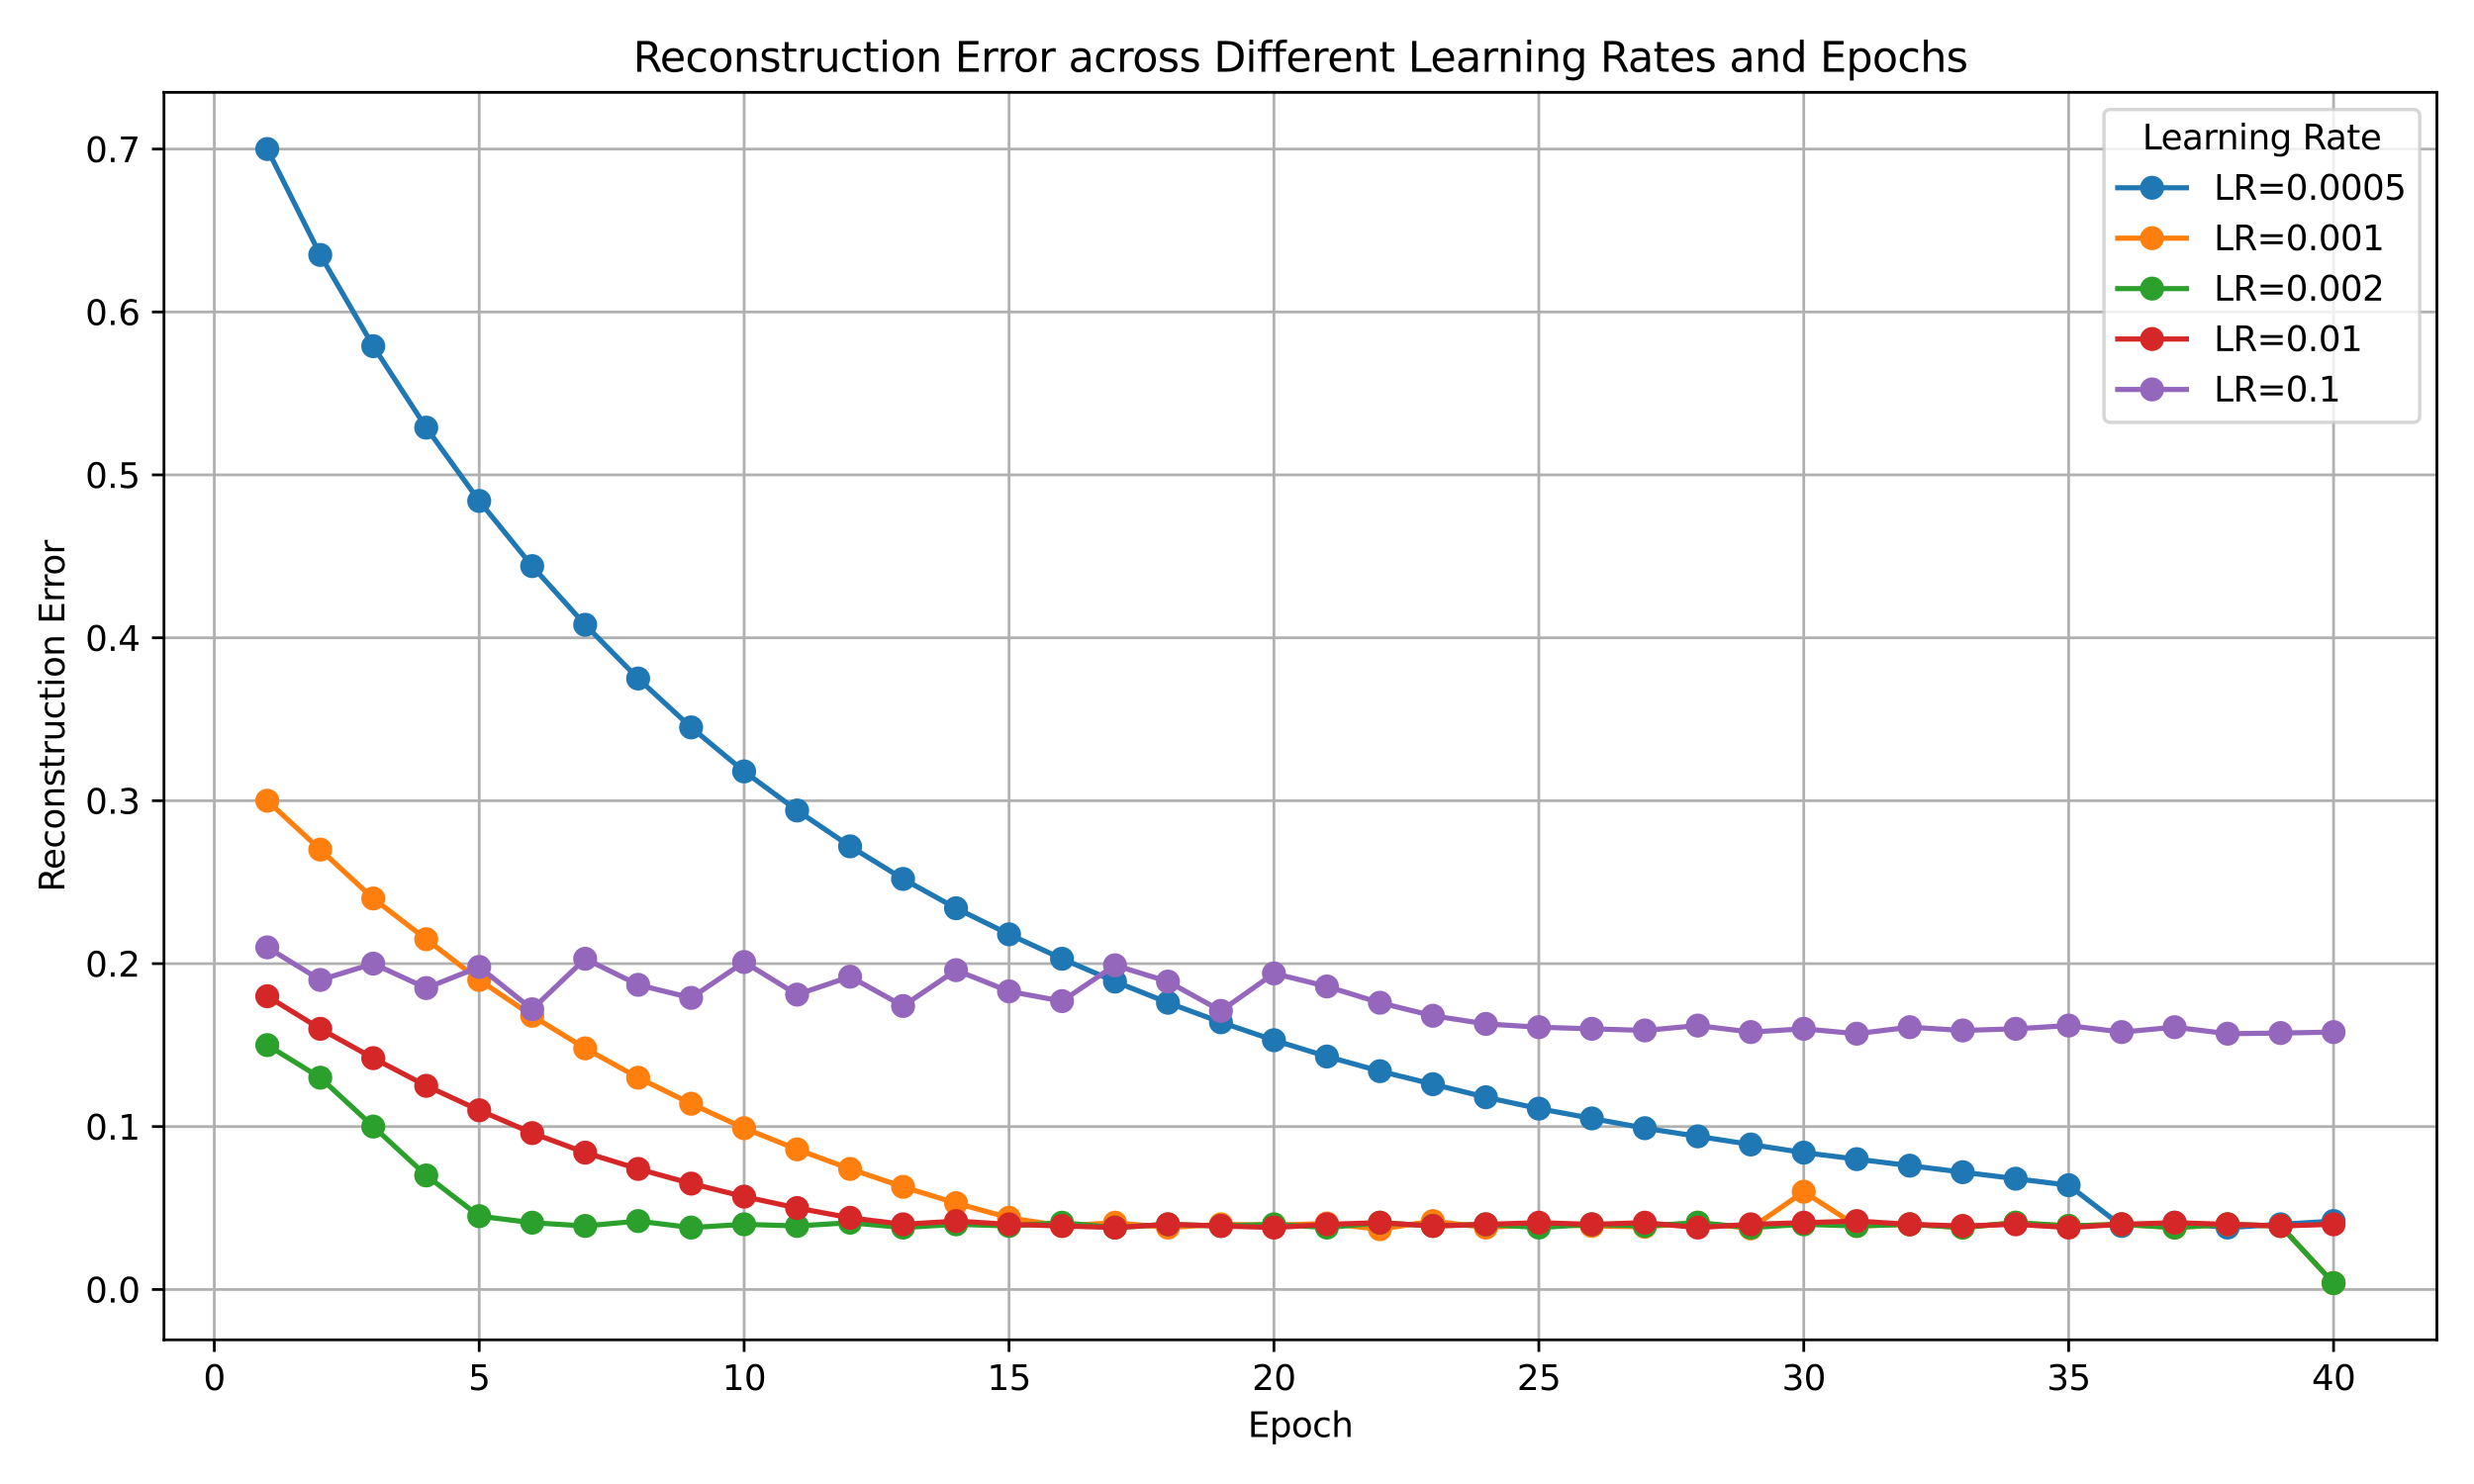 <?xml version="1.0" encoding="utf-8" standalone="no"?>
<!DOCTYPE svg PUBLIC "-//W3C//DTD SVG 1.1//EN"
  "http://www.w3.org/Graphics/SVG/1.1/DTD/svg11.dtd">
<svg xmlns:xlink="http://www.w3.org/1999/xlink" width="720pt" height="432pt" viewBox="0 0 720 432" xmlns="http://www.w3.org/2000/svg" version="1.1">
 <defs>
  <style type="text/css">*{stroke-linejoin: round; stroke-linecap: butt}</style>
 </defs>
 <g id="figure_1">
  <g id="patch_1">
   <path d="M 0 432 
L 720 432 
L 720 0 
L 0 0 
z
" style="fill: #ffffff"/>
  </g>
  <g id="axes_1">
   <g id="patch_2">
    <path d="M 47.72 390.04 
L 709.2 390.04 
L 709.2 26.88 
L 47.72 26.88 
z
" style="fill: #ffffff"/>
   </g>
   <g id="matplotlib.axis_1">
    <g id="xtick_1">
     <g id="line2d_1">
      <path d="M 62.368 390.04 
L 62.368 26.88 
" clip-path="url(#pef65260bce)" style="fill: none; stroke: #b0b0b0; stroke-width: 0.8; stroke-linecap: square"/>
     </g>
     <g id="line2d_2">
      <defs>
       <path id="m37d18995a7" d="M 0 0 
L 0 3.5 
" style="stroke: #000000; stroke-width: 0.8"/>
      </defs>
      <g>
       <use xlink:href="#m37d18995a7" x="62.368" y="390.04" style="stroke: #000000; stroke-width: 0.8"/>
      </g>
     </g>
     <g id="text_1">
      <!-- 0 -->
      <g transform="translate(59.187 404.638) scale(0.1 -0.1)">
       <defs>
        <path id="DejaVuSans-30" d="M 2034 4250 
Q 1547 4250 1301 3770 
Q 1056 3291 1056 2328 
Q 1056 1369 1301 889 
Q 1547 409 2034 409 
Q 2525 409 2770 889 
Q 3016 1369 3016 2328 
Q 3016 3291 2770 3770 
Q 2525 4250 2034 4250 
z
M 2034 4750 
Q 2819 4750 3233 4129 
Q 3647 3509 3647 2328 
Q 3647 1150 3233 529 
Q 2819 -91 2034 -91 
Q 1250 -91 836 529 
Q 422 1150 422 2328 
Q 422 3509 836 4129 
Q 1250 4750 2034 4750 
z
" transform="scale(0.016)"/>
       </defs>
       <use xlink:href="#DejaVuSans-30"/>
      </g>
     </g>
    </g>
    <g id="xtick_2">
     <g id="line2d_3">
      <path d="M 139.464 390.04 
L 139.464 26.88 
" clip-path="url(#pef65260bce)" style="fill: none; stroke: #b0b0b0; stroke-width: 0.8; stroke-linecap: square"/>
     </g>
     <g id="line2d_4">
      <g>
       <use xlink:href="#m37d18995a7" x="139.464" y="390.04" style="stroke: #000000; stroke-width: 0.8"/>
      </g>
     </g>
     <g id="text_2">
      <!-- 5 -->
      <g transform="translate(136.282 404.638) scale(0.1 -0.1)">
       <defs>
        <path id="DejaVuSans-35" d="M 691 4666 
L 3169 4666 
L 3169 4134 
L 1269 4134 
L 1269 2991 
Q 1406 3038 1543 3061 
Q 1681 3084 1819 3084 
Q 2600 3084 3056 2656 
Q 3513 2228 3513 1497 
Q 3513 744 3044 326 
Q 2575 -91 1722 -91 
Q 1428 -91 1123 -41 
Q 819 9 494 109 
L 494 744 
Q 775 591 1075 516 
Q 1375 441 1709 441 
Q 2250 441 2565 725 
Q 2881 1009 2881 1497 
Q 2881 1984 2565 2268 
Q 2250 2553 1709 2553 
Q 1456 2553 1204 2497 
Q 953 2441 691 2322 
L 691 4666 
z
" transform="scale(0.016)"/>
       </defs>
       <use xlink:href="#DejaVuSans-35"/>
      </g>
     </g>
    </g>
    <g id="xtick_3">
     <g id="line2d_5">
      <path d="M 216.559 390.04 
L 216.559 26.88 
" clip-path="url(#pef65260bce)" style="fill: none; stroke: #b0b0b0; stroke-width: 0.8; stroke-linecap: square"/>
     </g>
     <g id="line2d_6">
      <g>
       <use xlink:href="#m37d18995a7" x="216.559" y="390.04" style="stroke: #000000; stroke-width: 0.8"/>
      </g>
     </g>
     <g id="text_3">
      <!-- 10 -->
      <g transform="translate(210.197 404.638) scale(0.1 -0.1)">
       <defs>
        <path id="DejaVuSans-31" d="M 794 531 
L 1825 531 
L 1825 4091 
L 703 3866 
L 703 4441 
L 1819 4666 
L 2450 4666 
L 2450 531 
L 3481 531 
L 3481 0 
L 794 0 
L 794 531 
z
" transform="scale(0.016)"/>
       </defs>
       <use xlink:href="#DejaVuSans-31"/>
       <use xlink:href="#DejaVuSans-30" x="63.623"/>
      </g>
     </g>
    </g>
    <g id="xtick_4">
     <g id="line2d_7">
      <path d="M 293.655 390.04 
L 293.655 26.88 
" clip-path="url(#pef65260bce)" style="fill: none; stroke: #b0b0b0; stroke-width: 0.8; stroke-linecap: square"/>
     </g>
     <g id="line2d_8">
      <g>
       <use xlink:href="#m37d18995a7" x="293.655" y="390.04" style="stroke: #000000; stroke-width: 0.8"/>
      </g>
     </g>
     <g id="text_4">
      <!-- 15 -->
      <g transform="translate(287.292 404.638) scale(0.1 -0.1)">
       <use xlink:href="#DejaVuSans-31"/>
       <use xlink:href="#DejaVuSans-35" x="63.623"/>
      </g>
     </g>
    </g>
    <g id="xtick_5">
     <g id="line2d_9">
      <path d="M 370.75 390.04 
L 370.75 26.88 
" clip-path="url(#pef65260bce)" style="fill: none; stroke: #b0b0b0; stroke-width: 0.8; stroke-linecap: square"/>
     </g>
     <g id="line2d_10">
      <g>
       <use xlink:href="#m37d18995a7" x="370.75" y="390.04" style="stroke: #000000; stroke-width: 0.8"/>
      </g>
     </g>
     <g id="text_5">
      <!-- 20 -->
      <g transform="translate(364.388 404.638) scale(0.1 -0.1)">
       <defs>
        <path id="DejaVuSans-32" d="M 1228 531 
L 3431 531 
L 3431 0 
L 469 0 
L 469 531 
Q 828 903 1448 1529 
Q 2069 2156 2228 2338 
Q 2531 2678 2651 2914 
Q 2772 3150 2772 3378 
Q 2772 3750 2511 3984 
Q 2250 4219 1831 4219 
Q 1534 4219 1204 4116 
Q 875 4013 500 3803 
L 500 4441 
Q 881 4594 1212 4672 
Q 1544 4750 1819 4750 
Q 2544 4750 2975 4387 
Q 3406 4025 3406 3419 
Q 3406 3131 3298 2873 
Q 3191 2616 2906 2266 
Q 2828 2175 2409 1742 
Q 1991 1309 1228 531 
z
" transform="scale(0.016)"/>
       </defs>
       <use xlink:href="#DejaVuSans-32"/>
       <use xlink:href="#DejaVuSans-30" x="63.623"/>
      </g>
     </g>
    </g>
    <g id="xtick_6">
     <g id="line2d_11">
      <path d="M 447.846 390.04 
L 447.846 26.88 
" clip-path="url(#pef65260bce)" style="fill: none; stroke: #b0b0b0; stroke-width: 0.8; stroke-linecap: square"/>
     </g>
     <g id="line2d_12">
      <g>
       <use xlink:href="#m37d18995a7" x="447.846" y="390.04" style="stroke: #000000; stroke-width: 0.8"/>
      </g>
     </g>
     <g id="text_6">
      <!-- 25 -->
      <g transform="translate(441.484 404.638) scale(0.1 -0.1)">
       <use xlink:href="#DejaVuSans-32"/>
       <use xlink:href="#DejaVuSans-35" x="63.623"/>
      </g>
     </g>
    </g>
    <g id="xtick_7">
     <g id="line2d_13">
      <path d="M 524.942 390.04 
L 524.942 26.88 
" clip-path="url(#pef65260bce)" style="fill: none; stroke: #b0b0b0; stroke-width: 0.8; stroke-linecap: square"/>
     </g>
     <g id="line2d_14">
      <g>
       <use xlink:href="#m37d18995a7" x="524.942" y="390.04" style="stroke: #000000; stroke-width: 0.8"/>
      </g>
     </g>
     <g id="text_7">
      <!-- 30 -->
      <g transform="translate(518.579 404.638) scale(0.1 -0.1)">
       <defs>
        <path id="DejaVuSans-33" d="M 2597 2516 
Q 3050 2419 3304 2112 
Q 3559 1806 3559 1356 
Q 3559 666 3084 287 
Q 2609 -91 1734 -91 
Q 1441 -91 1130 -33 
Q 819 25 488 141 
L 488 750 
Q 750 597 1062 519 
Q 1375 441 1716 441 
Q 2309 441 2620 675 
Q 2931 909 2931 1356 
Q 2931 1769 2642 2001 
Q 2353 2234 1838 2234 
L 1294 2234 
L 1294 2753 
L 1863 2753 
Q 2328 2753 2575 2939 
Q 2822 3125 2822 3475 
Q 2822 3834 2567 4026 
Q 2313 4219 1838 4219 
Q 1578 4219 1281 4162 
Q 984 4106 628 3988 
L 628 4550 
Q 988 4650 1302 4700 
Q 1616 4750 1894 4750 
Q 2613 4750 3031 4423 
Q 3450 4097 3450 3541 
Q 3450 3153 3228 2886 
Q 3006 2619 2597 2516 
z
" transform="scale(0.016)"/>
       </defs>
       <use xlink:href="#DejaVuSans-33"/>
       <use xlink:href="#DejaVuSans-30" x="63.623"/>
      </g>
     </g>
    </g>
    <g id="xtick_8">
     <g id="line2d_15">
      <path d="M 602.037 390.04 
L 602.037 26.88 
" clip-path="url(#pef65260bce)" style="fill: none; stroke: #b0b0b0; stroke-width: 0.8; stroke-linecap: square"/>
     </g>
     <g id="line2d_16">
      <g>
       <use xlink:href="#m37d18995a7" x="602.037" y="390.04" style="stroke: #000000; stroke-width: 0.8"/>
      </g>
     </g>
     <g id="text_8">
      <!-- 35 -->
      <g transform="translate(595.675 404.638) scale(0.1 -0.1)">
       <use xlink:href="#DejaVuSans-33"/>
       <use xlink:href="#DejaVuSans-35" x="63.623"/>
      </g>
     </g>
    </g>
    <g id="xtick_9">
     <g id="line2d_17">
      <path d="M 679.133 390.04 
L 679.133 26.88 
" clip-path="url(#pef65260bce)" style="fill: none; stroke: #b0b0b0; stroke-width: 0.8; stroke-linecap: square"/>
     </g>
     <g id="line2d_18">
      <g>
       <use xlink:href="#m37d18995a7" x="679.133" y="390.04" style="stroke: #000000; stroke-width: 0.8"/>
      </g>
     </g>
     <g id="text_9">
      <!-- 40 -->
      <g transform="translate(672.77 404.638) scale(0.1 -0.1)">
       <defs>
        <path id="DejaVuSans-34" d="M 2419 4116 
L 825 1625 
L 2419 1625 
L 2419 4116 
z
M 2253 4666 
L 3047 4666 
L 3047 1625 
L 3713 1625 
L 3713 1100 
L 3047 1100 
L 3047 0 
L 2419 0 
L 2419 1100 
L 313 1100 
L 313 1709 
L 2253 4666 
z
" transform="scale(0.016)"/>
       </defs>
       <use xlink:href="#DejaVuSans-34"/>
       <use xlink:href="#DejaVuSans-30" x="63.623"/>
      </g>
     </g>
    </g>
    <g id="text_10">
     <!-- Epoch -->
     <g transform="translate(363.149 418.317) scale(0.1 -0.1)">
      <defs>
       <path id="DejaVuSans-45" d="M 628 4666 
L 3578 4666 
L 3578 4134 
L 1259 4134 
L 1259 2753 
L 3481 2753 
L 3481 2222 
L 1259 2222 
L 1259 531 
L 3634 531 
L 3634 0 
L 628 0 
L 628 4666 
z
" transform="scale(0.016)"/>
       <path id="DejaVuSans-70" d="M 1159 525 
L 1159 -1331 
L 581 -1331 
L 581 3500 
L 1159 3500 
L 1159 2969 
Q 1341 3281 1617 3432 
Q 1894 3584 2278 3584 
Q 2916 3584 3314 3078 
Q 3713 2572 3713 1747 
Q 3713 922 3314 415 
Q 2916 -91 2278 -91 
Q 1894 -91 1617 61 
Q 1341 213 1159 525 
z
M 3116 1747 
Q 3116 2381 2855 2742 
Q 2594 3103 2138 3103 
Q 1681 3103 1420 2742 
Q 1159 2381 1159 1747 
Q 1159 1113 1420 752 
Q 1681 391 2138 391 
Q 2594 391 2855 752 
Q 3116 1113 3116 1747 
z
" transform="scale(0.016)"/>
       <path id="DejaVuSans-6f" d="M 1959 3097 
Q 1497 3097 1228 2736 
Q 959 2375 959 1747 
Q 959 1119 1226 758 
Q 1494 397 1959 397 
Q 2419 397 2687 759 
Q 2956 1122 2956 1747 
Q 2956 2369 2687 2733 
Q 2419 3097 1959 3097 
z
M 1959 3584 
Q 2709 3584 3137 3096 
Q 3566 2609 3566 1747 
Q 3566 888 3137 398 
Q 2709 -91 1959 -91 
Q 1206 -91 779 398 
Q 353 888 353 1747 
Q 353 2609 779 3096 
Q 1206 3584 1959 3584 
z
" transform="scale(0.016)"/>
       <path id="DejaVuSans-63" d="M 3122 3366 
L 3122 2828 
Q 2878 2963 2633 3030 
Q 2388 3097 2138 3097 
Q 1578 3097 1268 2742 
Q 959 2388 959 1747 
Q 959 1106 1268 751 
Q 1578 397 2138 397 
Q 2388 397 2633 464 
Q 2878 531 3122 666 
L 3122 134 
Q 2881 22 2623 -34 
Q 2366 -91 2075 -91 
Q 1284 -91 818 406 
Q 353 903 353 1747 
Q 353 2603 823 3093 
Q 1294 3584 2113 3584 
Q 2378 3584 2631 3529 
Q 2884 3475 3122 3366 
z
" transform="scale(0.016)"/>
       <path id="DejaVuSans-68" d="M 3513 2113 
L 3513 0 
L 2938 0 
L 2938 2094 
Q 2938 2591 2744 2837 
Q 2550 3084 2163 3084 
Q 1697 3084 1428 2787 
Q 1159 2491 1159 1978 
L 1159 0 
L 581 0 
L 581 4863 
L 1159 4863 
L 1159 2956 
Q 1366 3272 1645 3428 
Q 1925 3584 2291 3584 
Q 2894 3584 3203 3211 
Q 3513 2838 3513 2113 
z
" transform="scale(0.016)"/>
      </defs>
      <use xlink:href="#DejaVuSans-45"/>
      <use xlink:href="#DejaVuSans-70" x="63.184"/>
      <use xlink:href="#DejaVuSans-6f" x="126.66"/>
      <use xlink:href="#DejaVuSans-63" x="187.842"/>
      <use xlink:href="#DejaVuSans-68" x="242.822"/>
     </g>
    </g>
   </g>
   <g id="matplotlib.axis_2">
    <g id="ytick_1">
     <g id="line2d_19">
      <path d="M 47.72 375.378 
L 709.2 375.378 
" clip-path="url(#pef65260bce)" style="fill: none; stroke: #b0b0b0; stroke-width: 0.8; stroke-linecap: square"/>
     </g>
     <g id="line2d_20">
      <defs>
       <path id="mcf9799ce4f" d="M 0 0 
L -3.5 0 
" style="stroke: #000000; stroke-width: 0.8"/>
      </defs>
      <g>
       <use xlink:href="#mcf9799ce4f" x="47.72" y="375.378" style="stroke: #000000; stroke-width: 0.8"/>
      </g>
     </g>
     <g id="text_11">
      <!-- 0.0 -->
      <g transform="translate(24.817 379.177) scale(0.1 -0.1)">
       <defs>
        <path id="DejaVuSans-2e" d="M 684 794 
L 1344 794 
L 1344 0 
L 684 0 
L 684 794 
z
" transform="scale(0.016)"/>
       </defs>
       <use xlink:href="#DejaVuSans-30"/>
       <use xlink:href="#DejaVuSans-2e" x="63.623"/>
       <use xlink:href="#DejaVuSans-30" x="95.41"/>
      </g>
     </g>
    </g>
    <g id="ytick_2">
     <g id="line2d_21">
      <path d="M 47.72 327.95 
L 709.2 327.95 
" clip-path="url(#pef65260bce)" style="fill: none; stroke: #b0b0b0; stroke-width: 0.8; stroke-linecap: square"/>
     </g>
     <g id="line2d_22">
      <g>
       <use xlink:href="#mcf9799ce4f" x="47.72" y="327.95" style="stroke: #000000; stroke-width: 0.8"/>
      </g>
     </g>
     <g id="text_12">
      <!-- 0.1 -->
      <g transform="translate(24.817 331.75) scale(0.1 -0.1)">
       <use xlink:href="#DejaVuSans-30"/>
       <use xlink:href="#DejaVuSans-2e" x="63.623"/>
       <use xlink:href="#DejaVuSans-31" x="95.41"/>
      </g>
     </g>
    </g>
    <g id="ytick_3">
     <g id="line2d_23">
      <path d="M 47.72 280.523 
L 709.2 280.523 
" clip-path="url(#pef65260bce)" style="fill: none; stroke: #b0b0b0; stroke-width: 0.8; stroke-linecap: square"/>
     </g>
     <g id="line2d_24">
      <g>
       <use xlink:href="#mcf9799ce4f" x="47.72" y="280.523" style="stroke: #000000; stroke-width: 0.8"/>
      </g>
     </g>
     <g id="text_13">
      <!-- 0.2 -->
      <g transform="translate(24.817 284.322) scale(0.1 -0.1)">
       <use xlink:href="#DejaVuSans-30"/>
       <use xlink:href="#DejaVuSans-2e" x="63.623"/>
       <use xlink:href="#DejaVuSans-32" x="95.41"/>
      </g>
     </g>
    </g>
    <g id="ytick_4">
     <g id="line2d_25">
      <path d="M 47.72 233.096 
L 709.2 233.096 
" clip-path="url(#pef65260bce)" style="fill: none; stroke: #b0b0b0; stroke-width: 0.8; stroke-linecap: square"/>
     </g>
     <g id="line2d_26">
      <g>
       <use xlink:href="#mcf9799ce4f" x="47.72" y="233.096" style="stroke: #000000; stroke-width: 0.8"/>
      </g>
     </g>
     <g id="text_14">
      <!-- 0.3 -->
      <g transform="translate(24.817 236.895) scale(0.1 -0.1)">
       <use xlink:href="#DejaVuSans-30"/>
       <use xlink:href="#DejaVuSans-2e" x="63.623"/>
       <use xlink:href="#DejaVuSans-33" x="95.41"/>
      </g>
     </g>
    </g>
    <g id="ytick_5">
     <g id="line2d_27">
      <path d="M 47.72 185.669 
L 709.2 185.669 
" clip-path="url(#pef65260bce)" style="fill: none; stroke: #b0b0b0; stroke-width: 0.8; stroke-linecap: square"/>
     </g>
     <g id="line2d_28">
      <g>
       <use xlink:href="#mcf9799ce4f" x="47.72" y="185.669" style="stroke: #000000; stroke-width: 0.8"/>
      </g>
     </g>
     <g id="text_15">
      <!-- 0.4 -->
      <g transform="translate(24.817 189.468) scale(0.1 -0.1)">
       <use xlink:href="#DejaVuSans-30"/>
       <use xlink:href="#DejaVuSans-2e" x="63.623"/>
       <use xlink:href="#DejaVuSans-34" x="95.41"/>
      </g>
     </g>
    </g>
    <g id="ytick_6">
     <g id="line2d_29">
      <path d="M 47.72 138.242 
L 709.2 138.242 
" clip-path="url(#pef65260bce)" style="fill: none; stroke: #b0b0b0; stroke-width: 0.8; stroke-linecap: square"/>
     </g>
     <g id="line2d_30">
      <g>
       <use xlink:href="#mcf9799ce4f" x="47.72" y="138.242" style="stroke: #000000; stroke-width: 0.8"/>
      </g>
     </g>
     <g id="text_16">
      <!-- 0.5 -->
      <g transform="translate(24.817 142.041) scale(0.1 -0.1)">
       <use xlink:href="#DejaVuSans-30"/>
       <use xlink:href="#DejaVuSans-2e" x="63.623"/>
       <use xlink:href="#DejaVuSans-35" x="95.41"/>
      </g>
     </g>
    </g>
    <g id="ytick_7">
     <g id="line2d_31">
      <path d="M 47.72 90.814 
L 709.2 90.814 
" clip-path="url(#pef65260bce)" style="fill: none; stroke: #b0b0b0; stroke-width: 0.8; stroke-linecap: square"/>
     </g>
     <g id="line2d_32">
      <g>
       <use xlink:href="#mcf9799ce4f" x="47.72" y="90.814" style="stroke: #000000; stroke-width: 0.8"/>
      </g>
     </g>
     <g id="text_17">
      <!-- 0.6 -->
      <g transform="translate(24.817 94.614) scale(0.1 -0.1)">
       <defs>
        <path id="DejaVuSans-36" d="M 2113 2584 
Q 1688 2584 1439 2293 
Q 1191 2003 1191 1497 
Q 1191 994 1439 701 
Q 1688 409 2113 409 
Q 2538 409 2786 701 
Q 3034 994 3034 1497 
Q 3034 2003 2786 2293 
Q 2538 2584 2113 2584 
z
M 3366 4563 
L 3366 3988 
Q 3128 4100 2886 4159 
Q 2644 4219 2406 4219 
Q 1781 4219 1451 3797 
Q 1122 3375 1075 2522 
Q 1259 2794 1537 2939 
Q 1816 3084 2150 3084 
Q 2853 3084 3261 2657 
Q 3669 2231 3669 1497 
Q 3669 778 3244 343 
Q 2819 -91 2113 -91 
Q 1303 -91 875 529 
Q 447 1150 447 2328 
Q 447 3434 972 4092 
Q 1497 4750 2381 4750 
Q 2619 4750 2861 4703 
Q 3103 4656 3366 4563 
z
" transform="scale(0.016)"/>
       </defs>
       <use xlink:href="#DejaVuSans-30"/>
       <use xlink:href="#DejaVuSans-2e" x="63.623"/>
       <use xlink:href="#DejaVuSans-36" x="95.41"/>
      </g>
     </g>
    </g>
    <g id="ytick_8">
     <g id="line2d_33">
      <path d="M 47.72 43.387 
L 709.2 43.387 
" clip-path="url(#pef65260bce)" style="fill: none; stroke: #b0b0b0; stroke-width: 0.8; stroke-linecap: square"/>
     </g>
     <g id="line2d_34">
      <g>
       <use xlink:href="#mcf9799ce4f" x="47.72" y="43.387" style="stroke: #000000; stroke-width: 0.8"/>
      </g>
     </g>
     <g id="text_18">
      <!-- 0.7 -->
      <g transform="translate(24.817 47.186) scale(0.1 -0.1)">
       <defs>
        <path id="DejaVuSans-37" d="M 525 4666 
L 3525 4666 
L 3525 4397 
L 1831 0 
L 1172 0 
L 2766 4134 
L 525 4134 
L 525 4666 
z
" transform="scale(0.016)"/>
       </defs>
       <use xlink:href="#DejaVuSans-30"/>
       <use xlink:href="#DejaVuSans-2e" x="63.623"/>
       <use xlink:href="#DejaVuSans-37" x="95.41"/>
      </g>
     </g>
    </g>
    <g id="text_19">
     <!-- Reconstruction Error -->
     <g transform="translate(18.737 259.653) rotate(-90) scale(0.1 -0.1)">
      <defs>
       <path id="DejaVuSans-52" d="M 2841 2188 
Q 3044 2119 3236 1894 
Q 3428 1669 3622 1275 
L 4263 0 
L 3584 0 
L 2988 1197 
Q 2756 1666 2539 1819 
Q 2322 1972 1947 1972 
L 1259 1972 
L 1259 0 
L 628 0 
L 628 4666 
L 2053 4666 
Q 2853 4666 3247 4331 
Q 3641 3997 3641 3322 
Q 3641 2881 3436 2590 
Q 3231 2300 2841 2188 
z
M 1259 4147 
L 1259 2491 
L 2053 2491 
Q 2509 2491 2742 2702 
Q 2975 2913 2975 3322 
Q 2975 3731 2742 3939 
Q 2509 4147 2053 4147 
L 1259 4147 
z
" transform="scale(0.016)"/>
       <path id="DejaVuSans-65" d="M 3597 1894 
L 3597 1613 
L 953 1613 
Q 991 1019 1311 708 
Q 1631 397 2203 397 
Q 2534 397 2845 478 
Q 3156 559 3463 722 
L 3463 178 
Q 3153 47 2828 -22 
Q 2503 -91 2169 -91 
Q 1331 -91 842 396 
Q 353 884 353 1716 
Q 353 2575 817 3079 
Q 1281 3584 2069 3584 
Q 2775 3584 3186 3129 
Q 3597 2675 3597 1894 
z
M 3022 2063 
Q 3016 2534 2758 2815 
Q 2500 3097 2075 3097 
Q 1594 3097 1305 2825 
Q 1016 2553 972 2059 
L 3022 2063 
z
" transform="scale(0.016)"/>
       <path id="DejaVuSans-6e" d="M 3513 2113 
L 3513 0 
L 2938 0 
L 2938 2094 
Q 2938 2591 2744 2837 
Q 2550 3084 2163 3084 
Q 1697 3084 1428 2787 
Q 1159 2491 1159 1978 
L 1159 0 
L 581 0 
L 581 3500 
L 1159 3500 
L 1159 2956 
Q 1366 3272 1645 3428 
Q 1925 3584 2291 3584 
Q 2894 3584 3203 3211 
Q 3513 2838 3513 2113 
z
" transform="scale(0.016)"/>
       <path id="DejaVuSans-73" d="M 2834 3397 
L 2834 2853 
Q 2591 2978 2328 3040 
Q 2066 3103 1784 3103 
Q 1356 3103 1142 2972 
Q 928 2841 928 2578 
Q 928 2378 1081 2264 
Q 1234 2150 1697 2047 
L 1894 2003 
Q 2506 1872 2764 1633 
Q 3022 1394 3022 966 
Q 3022 478 2636 193 
Q 2250 -91 1575 -91 
Q 1294 -91 989 -36 
Q 684 19 347 128 
L 347 722 
Q 666 556 975 473 
Q 1284 391 1588 391 
Q 1994 391 2212 530 
Q 2431 669 2431 922 
Q 2431 1156 2273 1281 
Q 2116 1406 1581 1522 
L 1381 1569 
Q 847 1681 609 1914 
Q 372 2147 372 2553 
Q 372 3047 722 3315 
Q 1072 3584 1716 3584 
Q 2034 3584 2315 3537 
Q 2597 3491 2834 3397 
z
" transform="scale(0.016)"/>
       <path id="DejaVuSans-74" d="M 1172 4494 
L 1172 3500 
L 2356 3500 
L 2356 3053 
L 1172 3053 
L 1172 1153 
Q 1172 725 1289 603 
Q 1406 481 1766 481 
L 2356 481 
L 2356 0 
L 1766 0 
Q 1100 0 847 248 
Q 594 497 594 1153 
L 594 3053 
L 172 3053 
L 172 3500 
L 594 3500 
L 594 4494 
L 1172 4494 
z
" transform="scale(0.016)"/>
       <path id="DejaVuSans-72" d="M 2631 2963 
Q 2534 3019 2420 3045 
Q 2306 3072 2169 3072 
Q 1681 3072 1420 2755 
Q 1159 2438 1159 1844 
L 1159 0 
L 581 0 
L 581 3500 
L 1159 3500 
L 1159 2956 
Q 1341 3275 1631 3429 
Q 1922 3584 2338 3584 
Q 2397 3584 2469 3576 
Q 2541 3569 2628 3553 
L 2631 2963 
z
" transform="scale(0.016)"/>
       <path id="DejaVuSans-75" d="M 544 1381 
L 544 3500 
L 1119 3500 
L 1119 1403 
Q 1119 906 1312 657 
Q 1506 409 1894 409 
Q 2359 409 2629 706 
Q 2900 1003 2900 1516 
L 2900 3500 
L 3475 3500 
L 3475 0 
L 2900 0 
L 2900 538 
Q 2691 219 2414 64 
Q 2138 -91 1772 -91 
Q 1169 -91 856 284 
Q 544 659 544 1381 
z
M 1991 3584 
L 1991 3584 
z
" transform="scale(0.016)"/>
       <path id="DejaVuSans-69" d="M 603 3500 
L 1178 3500 
L 1178 0 
L 603 0 
L 603 3500 
z
M 603 4863 
L 1178 4863 
L 1178 4134 
L 603 4134 
L 603 4863 
z
" transform="scale(0.016)"/>
       <path id="DejaVuSans-20" transform="scale(0.016)"/>
      </defs>
      <use xlink:href="#DejaVuSans-52"/>
      <use xlink:href="#DejaVuSans-65" x="64.982"/>
      <use xlink:href="#DejaVuSans-63" x="126.506"/>
      <use xlink:href="#DejaVuSans-6f" x="181.486"/>
      <use xlink:href="#DejaVuSans-6e" x="242.668"/>
      <use xlink:href="#DejaVuSans-73" x="306.047"/>
      <use xlink:href="#DejaVuSans-74" x="358.146"/>
      <use xlink:href="#DejaVuSans-72" x="397.355"/>
      <use xlink:href="#DejaVuSans-75" x="438.469"/>
      <use xlink:href="#DejaVuSans-63" x="501.848"/>
      <use xlink:href="#DejaVuSans-74" x="556.828"/>
      <use xlink:href="#DejaVuSans-69" x="596.037"/>
      <use xlink:href="#DejaVuSans-6f" x="623.82"/>
      <use xlink:href="#DejaVuSans-6e" x="685.002"/>
      <use xlink:href="#DejaVuSans-20" x="748.381"/>
      <use xlink:href="#DejaVuSans-45" x="780.168"/>
      <use xlink:href="#DejaVuSans-72" x="843.352"/>
      <use xlink:href="#DejaVuSans-72" x="882.715"/>
      <use xlink:href="#DejaVuSans-6f" x="921.578"/>
      <use xlink:href="#DejaVuSans-72" x="982.76"/>
     </g>
    </g>
   </g>
   <g id="line2d_35">
    <path d="M 77.787 43.387 
L 93.206 74.215 
L 108.626 100.774 
L 124.045 124.488 
L 139.464 145.83 
L 154.883 164.801 
L 170.302 181.875 
L 185.721 197.526 
L 201.14 211.754 
L 216.559 224.559 
L 231.978 235.942 
L 247.398 246.376 
L 262.817 255.861 
L 278.236 264.398 
L 293.655 271.986 
L 309.074 279.1 
L 324.493 285.74 
L 339.912 291.906 
L 355.331 297.597 
L 370.75 302.814 
L 386.17 307.557 
L 401.589 311.825 
L 417.008 315.619 
L 432.427 319.414 
L 447.846 322.733 
L 463.265 325.579 
L 478.684 328.425 
L 494.103 330.796 
L 509.522 333.167 
L 524.942 335.539 
L 540.361 337.436 
L 555.78 339.333 
L 571.199 341.23 
L 586.618 343.127 
L 602.037 345.024 
L 617.456 356.881 
L 632.875 355.932 
L 648.294 357.355 
L 663.714 356.407 
L 679.133 355.458 
" clip-path="url(#pef65260bce)" style="fill: none; stroke: #1f77b4; stroke-width: 1.5; stroke-linecap: square"/>
    <defs>
     <path id="m7ffabe5d36" d="M 0 3 
C 0.796 3 1.559 2.684 2.121 2.121 
C 2.684 1.559 3 0.796 3 0 
C 3 -0.796 2.684 -1.559 2.121 -2.121 
C 1.559 -2.684 0.796 -3 0 -3 
C -0.796 -3 -1.559 -2.684 -2.121 -2.121 
C -2.684 -1.559 -3 -0.796 -3 0 
C -3 0.796 -2.684 1.559 -2.121 2.121 
C -1.559 2.684 -0.796 3 0 3 
z
" style="stroke: #1f77b4"/>
    </defs>
    <g clip-path="url(#pef65260bce)">
     <use xlink:href="#m7ffabe5d36" x="77.787" y="43.387" style="fill: #1f77b4; stroke: #1f77b4"/>
     <use xlink:href="#m7ffabe5d36" x="93.206" y="74.215" style="fill: #1f77b4; stroke: #1f77b4"/>
     <use xlink:href="#m7ffabe5d36" x="108.626" y="100.774" style="fill: #1f77b4; stroke: #1f77b4"/>
     <use xlink:href="#m7ffabe5d36" x="124.045" y="124.488" style="fill: #1f77b4; stroke: #1f77b4"/>
     <use xlink:href="#m7ffabe5d36" x="139.464" y="145.83" style="fill: #1f77b4; stroke: #1f77b4"/>
     <use xlink:href="#m7ffabe5d36" x="154.883" y="164.801" style="fill: #1f77b4; stroke: #1f77b4"/>
     <use xlink:href="#m7ffabe5d36" x="170.302" y="181.875" style="fill: #1f77b4; stroke: #1f77b4"/>
     <use xlink:href="#m7ffabe5d36" x="185.721" y="197.526" style="fill: #1f77b4; stroke: #1f77b4"/>
     <use xlink:href="#m7ffabe5d36" x="201.14" y="211.754" style="fill: #1f77b4; stroke: #1f77b4"/>
     <use xlink:href="#m7ffabe5d36" x="216.559" y="224.559" style="fill: #1f77b4; stroke: #1f77b4"/>
     <use xlink:href="#m7ffabe5d36" x="231.978" y="235.942" style="fill: #1f77b4; stroke: #1f77b4"/>
     <use xlink:href="#m7ffabe5d36" x="247.398" y="246.376" style="fill: #1f77b4; stroke: #1f77b4"/>
     <use xlink:href="#m7ffabe5d36" x="262.817" y="255.861" style="fill: #1f77b4; stroke: #1f77b4"/>
     <use xlink:href="#m7ffabe5d36" x="278.236" y="264.398" style="fill: #1f77b4; stroke: #1f77b4"/>
     <use xlink:href="#m7ffabe5d36" x="293.655" y="271.986" style="fill: #1f77b4; stroke: #1f77b4"/>
     <use xlink:href="#m7ffabe5d36" x="309.074" y="279.1" style="fill: #1f77b4; stroke: #1f77b4"/>
     <use xlink:href="#m7ffabe5d36" x="324.493" y="285.74" style="fill: #1f77b4; stroke: #1f77b4"/>
     <use xlink:href="#m7ffabe5d36" x="339.912" y="291.906" style="fill: #1f77b4; stroke: #1f77b4"/>
     <use xlink:href="#m7ffabe5d36" x="355.331" y="297.597" style="fill: #1f77b4; stroke: #1f77b4"/>
     <use xlink:href="#m7ffabe5d36" x="370.75" y="302.814" style="fill: #1f77b4; stroke: #1f77b4"/>
     <use xlink:href="#m7ffabe5d36" x="386.17" y="307.557" style="fill: #1f77b4; stroke: #1f77b4"/>
     <use xlink:href="#m7ffabe5d36" x="401.589" y="311.825" style="fill: #1f77b4; stroke: #1f77b4"/>
     <use xlink:href="#m7ffabe5d36" x="417.008" y="315.619" style="fill: #1f77b4; stroke: #1f77b4"/>
     <use xlink:href="#m7ffabe5d36" x="432.427" y="319.414" style="fill: #1f77b4; stroke: #1f77b4"/>
     <use xlink:href="#m7ffabe5d36" x="447.846" y="322.733" style="fill: #1f77b4; stroke: #1f77b4"/>
     <use xlink:href="#m7ffabe5d36" x="463.265" y="325.579" style="fill: #1f77b4; stroke: #1f77b4"/>
     <use xlink:href="#m7ffabe5d36" x="478.684" y="328.425" style="fill: #1f77b4; stroke: #1f77b4"/>
     <use xlink:href="#m7ffabe5d36" x="494.103" y="330.796" style="fill: #1f77b4; stroke: #1f77b4"/>
     <use xlink:href="#m7ffabe5d36" x="509.522" y="333.167" style="fill: #1f77b4; stroke: #1f77b4"/>
     <use xlink:href="#m7ffabe5d36" x="524.942" y="335.539" style="fill: #1f77b4; stroke: #1f77b4"/>
     <use xlink:href="#m7ffabe5d36" x="540.361" y="337.436" style="fill: #1f77b4; stroke: #1f77b4"/>
     <use xlink:href="#m7ffabe5d36" x="555.78" y="339.333" style="fill: #1f77b4; stroke: #1f77b4"/>
     <use xlink:href="#m7ffabe5d36" x="571.199" y="341.23" style="fill: #1f77b4; stroke: #1f77b4"/>
     <use xlink:href="#m7ffabe5d36" x="586.618" y="343.127" style="fill: #1f77b4; stroke: #1f77b4"/>
     <use xlink:href="#m7ffabe5d36" x="602.037" y="345.024" style="fill: #1f77b4; stroke: #1f77b4"/>
     <use xlink:href="#m7ffabe5d36" x="617.456" y="356.881" style="fill: #1f77b4; stroke: #1f77b4"/>
     <use xlink:href="#m7ffabe5d36" x="632.875" y="355.932" style="fill: #1f77b4; stroke: #1f77b4"/>
     <use xlink:href="#m7ffabe5d36" x="648.294" y="357.355" style="fill: #1f77b4; stroke: #1f77b4"/>
     <use xlink:href="#m7ffabe5d36" x="663.714" y="356.407" style="fill: #1f77b4; stroke: #1f77b4"/>
     <use xlink:href="#m7ffabe5d36" x="679.133" y="355.458" style="fill: #1f77b4; stroke: #1f77b4"/>
    </g>
   </g>
   <g id="line2d_36">
    <path d="M 77.787 233.096 
L 93.206 247.324 
L 108.626 261.552 
L 124.045 273.409 
L 139.464 285.266 
L 154.883 295.7 
L 170.302 305.185 
L 185.721 313.722 
L 201.14 321.311 
L 216.559 328.425 
L 231.978 334.59 
L 247.398 340.282 
L 262.817 345.499 
L 278.236 350.241 
L 293.655 354.51 
L 309.074 356.881 
L 324.493 355.932 
L 339.912 357.355 
L 355.331 356.407 
L 370.75 356.644 
L 386.17 356.17 
L 401.589 357.83 
L 417.008 355.458 
L 432.427 357.355 
L 447.846 356.407 
L 463.265 356.881 
L 478.684 357.118 
L 494.103 355.932 
L 509.522 357.592 
L 524.942 346.921 
L 540.361 356.881 
L 555.78 356.407 
L 571.199 357.355 
L 586.618 355.932 
L 602.037 356.881 
L 617.456 356.407 
L 632.875 357.355 
L 648.294 356.407 
L 663.714 356.881 
L 679.133 373.504 
" clip-path="url(#pef65260bce)" style="fill: none; stroke: #ff7f0e; stroke-width: 1.5; stroke-linecap: square"/>
    <defs>
     <path id="m07cdfeb49e" d="M 0 3 
C 0.796 3 1.559 2.684 2.121 2.121 
C 2.684 1.559 3 0.796 3 0 
C 3 -0.796 2.684 -1.559 2.121 -2.121 
C 1.559 -2.684 0.796 -3 0 -3 
C -0.796 -3 -1.559 -2.684 -2.121 -2.121 
C -2.684 -1.559 -3 -0.796 -3 0 
C -3 0.796 -2.684 1.559 -2.121 2.121 
C -1.559 2.684 -0.796 3 0 3 
z
" style="stroke: #ff7f0e"/>
    </defs>
    <g clip-path="url(#pef65260bce)">
     <use xlink:href="#m07cdfeb49e" x="77.787" y="233.096" style="fill: #ff7f0e; stroke: #ff7f0e"/>
     <use xlink:href="#m07cdfeb49e" x="93.206" y="247.324" style="fill: #ff7f0e; stroke: #ff7f0e"/>
     <use xlink:href="#m07cdfeb49e" x="108.626" y="261.552" style="fill: #ff7f0e; stroke: #ff7f0e"/>
     <use xlink:href="#m07cdfeb49e" x="124.045" y="273.409" style="fill: #ff7f0e; stroke: #ff7f0e"/>
     <use xlink:href="#m07cdfeb49e" x="139.464" y="285.266" style="fill: #ff7f0e; stroke: #ff7f0e"/>
     <use xlink:href="#m07cdfeb49e" x="154.883" y="295.7" style="fill: #ff7f0e; stroke: #ff7f0e"/>
     <use xlink:href="#m07cdfeb49e" x="170.302" y="305.185" style="fill: #ff7f0e; stroke: #ff7f0e"/>
     <use xlink:href="#m07cdfeb49e" x="185.721" y="313.722" style="fill: #ff7f0e; stroke: #ff7f0e"/>
     <use xlink:href="#m07cdfeb49e" x="201.14" y="321.311" style="fill: #ff7f0e; stroke: #ff7f0e"/>
     <use xlink:href="#m07cdfeb49e" x="216.559" y="328.425" style="fill: #ff7f0e; stroke: #ff7f0e"/>
     <use xlink:href="#m07cdfeb49e" x="231.978" y="334.59" style="fill: #ff7f0e; stroke: #ff7f0e"/>
     <use xlink:href="#m07cdfeb49e" x="247.398" y="340.282" style="fill: #ff7f0e; stroke: #ff7f0e"/>
     <use xlink:href="#m07cdfeb49e" x="262.817" y="345.499" style="fill: #ff7f0e; stroke: #ff7f0e"/>
     <use xlink:href="#m07cdfeb49e" x="278.236" y="350.241" style="fill: #ff7f0e; stroke: #ff7f0e"/>
     <use xlink:href="#m07cdfeb49e" x="293.655" y="354.51" style="fill: #ff7f0e; stroke: #ff7f0e"/>
     <use xlink:href="#m07cdfeb49e" x="309.074" y="356.881" style="fill: #ff7f0e; stroke: #ff7f0e"/>
     <use xlink:href="#m07cdfeb49e" x="324.493" y="355.932" style="fill: #ff7f0e; stroke: #ff7f0e"/>
     <use xlink:href="#m07cdfeb49e" x="339.912" y="357.355" style="fill: #ff7f0e; stroke: #ff7f0e"/>
     <use xlink:href="#m07cdfeb49e" x="355.331" y="356.407" style="fill: #ff7f0e; stroke: #ff7f0e"/>
     <use xlink:href="#m07cdfeb49e" x="370.75" y="356.644" style="fill: #ff7f0e; stroke: #ff7f0e"/>
     <use xlink:href="#m07cdfeb49e" x="386.17" y="356.17" style="fill: #ff7f0e; stroke: #ff7f0e"/>
     <use xlink:href="#m07cdfeb49e" x="401.589" y="357.83" style="fill: #ff7f0e; stroke: #ff7f0e"/>
     <use xlink:href="#m07cdfeb49e" x="417.008" y="355.458" style="fill: #ff7f0e; stroke: #ff7f0e"/>
     <use xlink:href="#m07cdfeb49e" x="432.427" y="357.355" style="fill: #ff7f0e; stroke: #ff7f0e"/>
     <use xlink:href="#m07cdfeb49e" x="447.846" y="356.407" style="fill: #ff7f0e; stroke: #ff7f0e"/>
     <use xlink:href="#m07cdfeb49e" x="463.265" y="356.881" style="fill: #ff7f0e; stroke: #ff7f0e"/>
     <use xlink:href="#m07cdfeb49e" x="478.684" y="357.118" style="fill: #ff7f0e; stroke: #ff7f0e"/>
     <use xlink:href="#m07cdfeb49e" x="494.103" y="355.932" style="fill: #ff7f0e; stroke: #ff7f0e"/>
     <use xlink:href="#m07cdfeb49e" x="509.522" y="357.592" style="fill: #ff7f0e; stroke: #ff7f0e"/>
     <use xlink:href="#m07cdfeb49e" x="524.942" y="346.921" style="fill: #ff7f0e; stroke: #ff7f0e"/>
     <use xlink:href="#m07cdfeb49e" x="540.361" y="356.881" style="fill: #ff7f0e; stroke: #ff7f0e"/>
     <use xlink:href="#m07cdfeb49e" x="555.78" y="356.407" style="fill: #ff7f0e; stroke: #ff7f0e"/>
     <use xlink:href="#m07cdfeb49e" x="571.199" y="357.355" style="fill: #ff7f0e; stroke: #ff7f0e"/>
     <use xlink:href="#m07cdfeb49e" x="586.618" y="355.932" style="fill: #ff7f0e; stroke: #ff7f0e"/>
     <use xlink:href="#m07cdfeb49e" x="602.037" y="356.881" style="fill: #ff7f0e; stroke: #ff7f0e"/>
     <use xlink:href="#m07cdfeb49e" x="617.456" y="356.407" style="fill: #ff7f0e; stroke: #ff7f0e"/>
     <use xlink:href="#m07cdfeb49e" x="632.875" y="357.355" style="fill: #ff7f0e; stroke: #ff7f0e"/>
     <use xlink:href="#m07cdfeb49e" x="648.294" y="356.407" style="fill: #ff7f0e; stroke: #ff7f0e"/>
     <use xlink:href="#m07cdfeb49e" x="663.714" y="356.881" style="fill: #ff7f0e; stroke: #ff7f0e"/>
     <use xlink:href="#m07cdfeb49e" x="679.133" y="373.504" style="fill: #ff7f0e; stroke: #ff7f0e"/>
    </g>
   </g>
   <g id="line2d_37">
    <path d="M 77.787 304.237 
L 93.206 313.722 
L 108.626 327.95 
L 124.045 342.179 
L 139.464 354.035 
L 154.883 355.932 
L 170.302 356.881 
L 185.721 355.458 
L 201.14 357.355 
L 216.559 356.407 
L 231.978 356.881 
L 247.398 355.932 
L 262.817 357.355 
L 278.236 356.407 
L 293.655 356.881 
L 309.074 355.932 
L 324.493 357.355 
L 339.912 356.407 
L 355.331 356.881 
L 370.75 356.407 
L 386.17 357.355 
L 401.589 355.932 
L 417.008 356.881 
L 432.427 356.407 
L 447.846 357.355 
L 463.265 356.407 
L 478.684 356.881 
L 494.103 355.932 
L 509.522 357.355 
L 524.942 356.407 
L 540.361 356.881 
L 555.78 356.407 
L 571.199 357.355 
L 586.618 355.932 
L 602.037 356.881 
L 617.456 356.407 
L 632.875 357.355 
L 648.294 356.407 
L 663.714 356.881 
L 679.133 373.533 
" clip-path="url(#pef65260bce)" style="fill: none; stroke: #2ca02c; stroke-width: 1.5; stroke-linecap: square"/>
    <defs>
     <path id="m98df6588d6" d="M 0 3 
C 0.796 3 1.559 2.684 2.121 2.121 
C 2.684 1.559 3 0.796 3 0 
C 3 -0.796 2.684 -1.559 2.121 -2.121 
C 1.559 -2.684 0.796 -3 0 -3 
C -0.796 -3 -1.559 -2.684 -2.121 -2.121 
C -2.684 -1.559 -3 -0.796 -3 0 
C -3 0.796 -2.684 1.559 -2.121 2.121 
C -1.559 2.684 -0.796 3 0 3 
z
" style="stroke: #2ca02c"/>
    </defs>
    <g clip-path="url(#pef65260bce)">
     <use xlink:href="#m98df6588d6" x="77.787" y="304.237" style="fill: #2ca02c; stroke: #2ca02c"/>
     <use xlink:href="#m98df6588d6" x="93.206" y="313.722" style="fill: #2ca02c; stroke: #2ca02c"/>
     <use xlink:href="#m98df6588d6" x="108.626" y="327.95" style="fill: #2ca02c; stroke: #2ca02c"/>
     <use xlink:href="#m98df6588d6" x="124.045" y="342.179" style="fill: #2ca02c; stroke: #2ca02c"/>
     <use xlink:href="#m98df6588d6" x="139.464" y="354.035" style="fill: #2ca02c; stroke: #2ca02c"/>
     <use xlink:href="#m98df6588d6" x="154.883" y="355.932" style="fill: #2ca02c; stroke: #2ca02c"/>
     <use xlink:href="#m98df6588d6" x="170.302" y="356.881" style="fill: #2ca02c; stroke: #2ca02c"/>
     <use xlink:href="#m98df6588d6" x="185.721" y="355.458" style="fill: #2ca02c; stroke: #2ca02c"/>
     <use xlink:href="#m98df6588d6" x="201.14" y="357.355" style="fill: #2ca02c; stroke: #2ca02c"/>
     <use xlink:href="#m98df6588d6" x="216.559" y="356.407" style="fill: #2ca02c; stroke: #2ca02c"/>
     <use xlink:href="#m98df6588d6" x="231.978" y="356.881" style="fill: #2ca02c; stroke: #2ca02c"/>
     <use xlink:href="#m98df6588d6" x="247.398" y="355.932" style="fill: #2ca02c; stroke: #2ca02c"/>
     <use xlink:href="#m98df6588d6" x="262.817" y="357.355" style="fill: #2ca02c; stroke: #2ca02c"/>
     <use xlink:href="#m98df6588d6" x="278.236" y="356.407" style="fill: #2ca02c; stroke: #2ca02c"/>
     <use xlink:href="#m98df6588d6" x="293.655" y="356.881" style="fill: #2ca02c; stroke: #2ca02c"/>
     <use xlink:href="#m98df6588d6" x="309.074" y="355.932" style="fill: #2ca02c; stroke: #2ca02c"/>
     <use xlink:href="#m98df6588d6" x="324.493" y="357.355" style="fill: #2ca02c; stroke: #2ca02c"/>
     <use xlink:href="#m98df6588d6" x="339.912" y="356.407" style="fill: #2ca02c; stroke: #2ca02c"/>
     <use xlink:href="#m98df6588d6" x="355.331" y="356.881" style="fill: #2ca02c; stroke: #2ca02c"/>
     <use xlink:href="#m98df6588d6" x="370.75" y="356.407" style="fill: #2ca02c; stroke: #2ca02c"/>
     <use xlink:href="#m98df6588d6" x="386.17" y="357.355" style="fill: #2ca02c; stroke: #2ca02c"/>
     <use xlink:href="#m98df6588d6" x="401.589" y="355.932" style="fill: #2ca02c; stroke: #2ca02c"/>
     <use xlink:href="#m98df6588d6" x="417.008" y="356.881" style="fill: #2ca02c; stroke: #2ca02c"/>
     <use xlink:href="#m98df6588d6" x="432.427" y="356.407" style="fill: #2ca02c; stroke: #2ca02c"/>
     <use xlink:href="#m98df6588d6" x="447.846" y="357.355" style="fill: #2ca02c; stroke: #2ca02c"/>
     <use xlink:href="#m98df6588d6" x="463.265" y="356.407" style="fill: #2ca02c; stroke: #2ca02c"/>
     <use xlink:href="#m98df6588d6" x="478.684" y="356.881" style="fill: #2ca02c; stroke: #2ca02c"/>
     <use xlink:href="#m98df6588d6" x="494.103" y="355.932" style="fill: #2ca02c; stroke: #2ca02c"/>
     <use xlink:href="#m98df6588d6" x="509.522" y="357.355" style="fill: #2ca02c; stroke: #2ca02c"/>
     <use xlink:href="#m98df6588d6" x="524.942" y="356.407" style="fill: #2ca02c; stroke: #2ca02c"/>
     <use xlink:href="#m98df6588d6" x="540.361" y="356.881" style="fill: #2ca02c; stroke: #2ca02c"/>
     <use xlink:href="#m98df6588d6" x="555.78" y="356.407" style="fill: #2ca02c; stroke: #2ca02c"/>
     <use xlink:href="#m98df6588d6" x="571.199" y="357.355" style="fill: #2ca02c; stroke: #2ca02c"/>
     <use xlink:href="#m98df6588d6" x="586.618" y="355.932" style="fill: #2ca02c; stroke: #2ca02c"/>
     <use xlink:href="#m98df6588d6" x="602.037" y="356.881" style="fill: #2ca02c; stroke: #2ca02c"/>
     <use xlink:href="#m98df6588d6" x="617.456" y="356.407" style="fill: #2ca02c; stroke: #2ca02c"/>
     <use xlink:href="#m98df6588d6" x="632.875" y="357.355" style="fill: #2ca02c; stroke: #2ca02c"/>
     <use xlink:href="#m98df6588d6" x="648.294" y="356.407" style="fill: #2ca02c; stroke: #2ca02c"/>
     <use xlink:href="#m98df6588d6" x="663.714" y="356.881" style="fill: #2ca02c; stroke: #2ca02c"/>
     <use xlink:href="#m98df6588d6" x="679.133" y="373.533" style="fill: #2ca02c; stroke: #2ca02c"/>
    </g>
   </g>
   <g id="line2d_38">
    <path d="M 77.787 290.009 
L 93.206 299.494 
L 108.626 308.031 
L 124.045 316.094 
L 139.464 323.208 
L 154.883 329.848 
L 170.302 335.539 
L 185.721 340.282 
L 201.14 344.55 
L 216.559 348.344 
L 231.978 351.664 
L 247.398 354.51 
L 262.817 356.407 
L 278.236 355.458 
L 293.655 356.407 
L 309.074 356.881 
L 324.493 357.355 
L 339.912 356.407 
L 355.331 356.881 
L 370.75 357.355 
L 386.17 356.407 
L 401.589 355.932 
L 417.008 356.881 
L 432.427 356.407 
L 447.846 355.932 
L 463.265 356.407 
L 478.684 355.932 
L 494.103 357.355 
L 509.522 356.407 
L 524.942 355.932 
L 540.361 355.458 
L 555.78 356.407 
L 571.199 356.881 
L 586.618 356.407 
L 602.037 357.355 
L 617.456 356.407 
L 632.875 355.932 
L 648.294 356.407 
L 663.714 356.881 
L 679.133 356.407 
" clip-path="url(#pef65260bce)" style="fill: none; stroke: #d62728; stroke-width: 1.5; stroke-linecap: square"/>
    <defs>
     <path id="mf7ad86c2b8" d="M 0 3 
C 0.796 3 1.559 2.684 2.121 2.121 
C 2.684 1.559 3 0.796 3 0 
C 3 -0.796 2.684 -1.559 2.121 -2.121 
C 1.559 -2.684 0.796 -3 0 -3 
C -0.796 -3 -1.559 -2.684 -2.121 -2.121 
C -2.684 -1.559 -3 -0.796 -3 0 
C -3 0.796 -2.684 1.559 -2.121 2.121 
C -1.559 2.684 -0.796 3 0 3 
z
" style="stroke: #d62728"/>
    </defs>
    <g clip-path="url(#pef65260bce)">
     <use xlink:href="#mf7ad86c2b8" x="77.787" y="290.009" style="fill: #d62728; stroke: #d62728"/>
     <use xlink:href="#mf7ad86c2b8" x="93.206" y="299.494" style="fill: #d62728; stroke: #d62728"/>
     <use xlink:href="#mf7ad86c2b8" x="108.626" y="308.031" style="fill: #d62728; stroke: #d62728"/>
     <use xlink:href="#mf7ad86c2b8" x="124.045" y="316.094" style="fill: #d62728; stroke: #d62728"/>
     <use xlink:href="#mf7ad86c2b8" x="139.464" y="323.208" style="fill: #d62728; stroke: #d62728"/>
     <use xlink:href="#mf7ad86c2b8" x="154.883" y="329.848" style="fill: #d62728; stroke: #d62728"/>
     <use xlink:href="#mf7ad86c2b8" x="170.302" y="335.539" style="fill: #d62728; stroke: #d62728"/>
     <use xlink:href="#mf7ad86c2b8" x="185.721" y="340.282" style="fill: #d62728; stroke: #d62728"/>
     <use xlink:href="#mf7ad86c2b8" x="201.14" y="344.55" style="fill: #d62728; stroke: #d62728"/>
     <use xlink:href="#mf7ad86c2b8" x="216.559" y="348.344" style="fill: #d62728; stroke: #d62728"/>
     <use xlink:href="#mf7ad86c2b8" x="231.978" y="351.664" style="fill: #d62728; stroke: #d62728"/>
     <use xlink:href="#mf7ad86c2b8" x="247.398" y="354.51" style="fill: #d62728; stroke: #d62728"/>
     <use xlink:href="#mf7ad86c2b8" x="262.817" y="356.407" style="fill: #d62728; stroke: #d62728"/>
     <use xlink:href="#mf7ad86c2b8" x="278.236" y="355.458" style="fill: #d62728; stroke: #d62728"/>
     <use xlink:href="#mf7ad86c2b8" x="293.655" y="356.407" style="fill: #d62728; stroke: #d62728"/>
     <use xlink:href="#mf7ad86c2b8" x="309.074" y="356.881" style="fill: #d62728; stroke: #d62728"/>
     <use xlink:href="#mf7ad86c2b8" x="324.493" y="357.355" style="fill: #d62728; stroke: #d62728"/>
     <use xlink:href="#mf7ad86c2b8" x="339.912" y="356.407" style="fill: #d62728; stroke: #d62728"/>
     <use xlink:href="#mf7ad86c2b8" x="355.331" y="356.881" style="fill: #d62728; stroke: #d62728"/>
     <use xlink:href="#mf7ad86c2b8" x="370.75" y="357.355" style="fill: #d62728; stroke: #d62728"/>
     <use xlink:href="#mf7ad86c2b8" x="386.17" y="356.407" style="fill: #d62728; stroke: #d62728"/>
     <use xlink:href="#mf7ad86c2b8" x="401.589" y="355.932" style="fill: #d62728; stroke: #d62728"/>
     <use xlink:href="#mf7ad86c2b8" x="417.008" y="356.881" style="fill: #d62728; stroke: #d62728"/>
     <use xlink:href="#mf7ad86c2b8" x="432.427" y="356.407" style="fill: #d62728; stroke: #d62728"/>
     <use xlink:href="#mf7ad86c2b8" x="447.846" y="355.932" style="fill: #d62728; stroke: #d62728"/>
     <use xlink:href="#mf7ad86c2b8" x="463.265" y="356.407" style="fill: #d62728; stroke: #d62728"/>
     <use xlink:href="#mf7ad86c2b8" x="478.684" y="355.932" style="fill: #d62728; stroke: #d62728"/>
     <use xlink:href="#mf7ad86c2b8" x="494.103" y="357.355" style="fill: #d62728; stroke: #d62728"/>
     <use xlink:href="#mf7ad86c2b8" x="509.522" y="356.407" style="fill: #d62728; stroke: #d62728"/>
     <use xlink:href="#mf7ad86c2b8" x="524.942" y="355.932" style="fill: #d62728; stroke: #d62728"/>
     <use xlink:href="#mf7ad86c2b8" x="540.361" y="355.458" style="fill: #d62728; stroke: #d62728"/>
     <use xlink:href="#mf7ad86c2b8" x="555.78" y="356.407" style="fill: #d62728; stroke: #d62728"/>
     <use xlink:href="#mf7ad86c2b8" x="571.199" y="356.881" style="fill: #d62728; stroke: #d62728"/>
     <use xlink:href="#mf7ad86c2b8" x="586.618" y="356.407" style="fill: #d62728; stroke: #d62728"/>
     <use xlink:href="#mf7ad86c2b8" x="602.037" y="357.355" style="fill: #d62728; stroke: #d62728"/>
     <use xlink:href="#mf7ad86c2b8" x="617.456" y="356.407" style="fill: #d62728; stroke: #d62728"/>
     <use xlink:href="#mf7ad86c2b8" x="632.875" y="355.932" style="fill: #d62728; stroke: #d62728"/>
     <use xlink:href="#mf7ad86c2b8" x="648.294" y="356.407" style="fill: #d62728; stroke: #d62728"/>
     <use xlink:href="#mf7ad86c2b8" x="663.714" y="356.881" style="fill: #d62728; stroke: #d62728"/>
     <use xlink:href="#mf7ad86c2b8" x="679.133" y="356.407" style="fill: #d62728; stroke: #d62728"/>
    </g>
   </g>
   <g id="line2d_39">
    <path d="M 77.787 275.781 
L 93.206 285.266 
L 108.626 280.523 
L 124.045 287.637 
L 139.464 281.472 
L 154.883 293.803 
L 170.302 279.1 
L 185.721 286.689 
L 201.14 290.483 
L 216.559 280.049 
L 231.978 289.534 
L 247.398 284.317 
L 262.817 292.854 
L 278.236 282.42 
L 293.655 288.586 
L 309.074 291.432 
L 324.493 280.998 
L 339.912 285.74 
L 355.331 294.277 
L 370.75 283.369 
L 386.17 287.163 
L 401.589 291.906 
L 417.008 295.7 
L 432.427 298.071 
L 447.846 299.02 
L 463.265 299.494 
L 478.684 299.968 
L 494.103 298.546 
L 509.522 300.443 
L 524.942 299.494 
L 540.361 300.917 
L 555.78 299.02 
L 571.199 299.968 
L 586.618 299.494 
L 602.037 298.546 
L 617.456 300.443 
L 632.875 299.02 
L 648.294 300.917 
L 663.714 300.727 
L 679.133 300.443 
" clip-path="url(#pef65260bce)" style="fill: none; stroke: #9467bd; stroke-width: 1.5; stroke-linecap: square"/>
    <defs>
     <path id="m6b034a22fc" d="M 0 3 
C 0.796 3 1.559 2.684 2.121 2.121 
C 2.684 1.559 3 0.796 3 0 
C 3 -0.796 2.684 -1.559 2.121 -2.121 
C 1.559 -2.684 0.796 -3 0 -3 
C -0.796 -3 -1.559 -2.684 -2.121 -2.121 
C -2.684 -1.559 -3 -0.796 -3 0 
C -3 0.796 -2.684 1.559 -2.121 2.121 
C -1.559 2.684 -0.796 3 0 3 
z
" style="stroke: #9467bd"/>
    </defs>
    <g clip-path="url(#pef65260bce)">
     <use xlink:href="#m6b034a22fc" x="77.787" y="275.781" style="fill: #9467bd; stroke: #9467bd"/>
     <use xlink:href="#m6b034a22fc" x="93.206" y="285.266" style="fill: #9467bd; stroke: #9467bd"/>
     <use xlink:href="#m6b034a22fc" x="108.626" y="280.523" style="fill: #9467bd; stroke: #9467bd"/>
     <use xlink:href="#m6b034a22fc" x="124.045" y="287.637" style="fill: #9467bd; stroke: #9467bd"/>
     <use xlink:href="#m6b034a22fc" x="139.464" y="281.472" style="fill: #9467bd; stroke: #9467bd"/>
     <use xlink:href="#m6b034a22fc" x="154.883" y="293.803" style="fill: #9467bd; stroke: #9467bd"/>
     <use xlink:href="#m6b034a22fc" x="170.302" y="279.1" style="fill: #9467bd; stroke: #9467bd"/>
     <use xlink:href="#m6b034a22fc" x="185.721" y="286.689" style="fill: #9467bd; stroke: #9467bd"/>
     <use xlink:href="#m6b034a22fc" x="201.14" y="290.483" style="fill: #9467bd; stroke: #9467bd"/>
     <use xlink:href="#m6b034a22fc" x="216.559" y="280.049" style="fill: #9467bd; stroke: #9467bd"/>
     <use xlink:href="#m6b034a22fc" x="231.978" y="289.534" style="fill: #9467bd; stroke: #9467bd"/>
     <use xlink:href="#m6b034a22fc" x="247.398" y="284.317" style="fill: #9467bd; stroke: #9467bd"/>
     <use xlink:href="#m6b034a22fc" x="262.817" y="292.854" style="fill: #9467bd; stroke: #9467bd"/>
     <use xlink:href="#m6b034a22fc" x="278.236" y="282.42" style="fill: #9467bd; stroke: #9467bd"/>
     <use xlink:href="#m6b034a22fc" x="293.655" y="288.586" style="fill: #9467bd; stroke: #9467bd"/>
     <use xlink:href="#m6b034a22fc" x="309.074" y="291.432" style="fill: #9467bd; stroke: #9467bd"/>
     <use xlink:href="#m6b034a22fc" x="324.493" y="280.998" style="fill: #9467bd; stroke: #9467bd"/>
     <use xlink:href="#m6b034a22fc" x="339.912" y="285.74" style="fill: #9467bd; stroke: #9467bd"/>
     <use xlink:href="#m6b034a22fc" x="355.331" y="294.277" style="fill: #9467bd; stroke: #9467bd"/>
     <use xlink:href="#m6b034a22fc" x="370.75" y="283.369" style="fill: #9467bd; stroke: #9467bd"/>
     <use xlink:href="#m6b034a22fc" x="386.17" y="287.163" style="fill: #9467bd; stroke: #9467bd"/>
     <use xlink:href="#m6b034a22fc" x="401.589" y="291.906" style="fill: #9467bd; stroke: #9467bd"/>
     <use xlink:href="#m6b034a22fc" x="417.008" y="295.7" style="fill: #9467bd; stroke: #9467bd"/>
     <use xlink:href="#m6b034a22fc" x="432.427" y="298.071" style="fill: #9467bd; stroke: #9467bd"/>
     <use xlink:href="#m6b034a22fc" x="447.846" y="299.02" style="fill: #9467bd; stroke: #9467bd"/>
     <use xlink:href="#m6b034a22fc" x="463.265" y="299.494" style="fill: #9467bd; stroke: #9467bd"/>
     <use xlink:href="#m6b034a22fc" x="478.684" y="299.968" style="fill: #9467bd; stroke: #9467bd"/>
     <use xlink:href="#m6b034a22fc" x="494.103" y="298.546" style="fill: #9467bd; stroke: #9467bd"/>
     <use xlink:href="#m6b034a22fc" x="509.522" y="300.443" style="fill: #9467bd; stroke: #9467bd"/>
     <use xlink:href="#m6b034a22fc" x="524.942" y="299.494" style="fill: #9467bd; stroke: #9467bd"/>
     <use xlink:href="#m6b034a22fc" x="540.361" y="300.917" style="fill: #9467bd; stroke: #9467bd"/>
     <use xlink:href="#m6b034a22fc" x="555.78" y="299.02" style="fill: #9467bd; stroke: #9467bd"/>
     <use xlink:href="#m6b034a22fc" x="571.199" y="299.968" style="fill: #9467bd; stroke: #9467bd"/>
     <use xlink:href="#m6b034a22fc" x="586.618" y="299.494" style="fill: #9467bd; stroke: #9467bd"/>
     <use xlink:href="#m6b034a22fc" x="602.037" y="298.546" style="fill: #9467bd; stroke: #9467bd"/>
     <use xlink:href="#m6b034a22fc" x="617.456" y="300.443" style="fill: #9467bd; stroke: #9467bd"/>
     <use xlink:href="#m6b034a22fc" x="632.875" y="299.02" style="fill: #9467bd; stroke: #9467bd"/>
     <use xlink:href="#m6b034a22fc" x="648.294" y="300.917" style="fill: #9467bd; stroke: #9467bd"/>
     <use xlink:href="#m6b034a22fc" x="663.714" y="300.727" style="fill: #9467bd; stroke: #9467bd"/>
     <use xlink:href="#m6b034a22fc" x="679.133" y="300.443" style="fill: #9467bd; stroke: #9467bd"/>
    </g>
   </g>
   <g id="patch_3">
    <path d="M 47.72 390.04 
L 47.72 26.88 
" style="fill: none; stroke: #000000; stroke-width: 0.8; stroke-linejoin: miter; stroke-linecap: square"/>
   </g>
   <g id="patch_4">
    <path d="M 709.2 390.04 
L 709.2 26.88 
" style="fill: none; stroke: #000000; stroke-width: 0.8; stroke-linejoin: miter; stroke-linecap: square"/>
   </g>
   <g id="patch_5">
    <path d="M 47.72 390.04 
L 709.2 390.04 
" style="fill: none; stroke: #000000; stroke-width: 0.8; stroke-linejoin: miter; stroke-linecap: square"/>
   </g>
   <g id="patch_6">
    <path d="M 47.72 26.88 
L 709.2 26.88 
" style="fill: none; stroke: #000000; stroke-width: 0.8; stroke-linejoin: miter; stroke-linecap: square"/>
   </g>
   <g id="text_20">
    <!-- Reconstruction Error across Different Learning Rates and Epochs -->
    <g transform="translate(184.259 20.88) scale(0.12 -0.12)">
     <defs>
      <path id="DejaVuSans-61" d="M 2194 1759 
Q 1497 1759 1228 1600 
Q 959 1441 959 1056 
Q 959 750 1161 570 
Q 1363 391 1709 391 
Q 2188 391 2477 730 
Q 2766 1069 2766 1631 
L 2766 1759 
L 2194 1759 
z
M 3341 1997 
L 3341 0 
L 2766 0 
L 2766 531 
Q 2569 213 2275 61 
Q 1981 -91 1556 -91 
Q 1019 -91 701 211 
Q 384 513 384 1019 
Q 384 1609 779 1909 
Q 1175 2209 1959 2209 
L 2766 2209 
L 2766 2266 
Q 2766 2663 2505 2880 
Q 2244 3097 1772 3097 
Q 1472 3097 1187 3025 
Q 903 2953 641 2809 
L 641 3341 
Q 956 3463 1253 3523 
Q 1550 3584 1831 3584 
Q 2591 3584 2966 3190 
Q 3341 2797 3341 1997 
z
" transform="scale(0.016)"/>
      <path id="DejaVuSans-44" d="M 1259 4147 
L 1259 519 
L 2022 519 
Q 2988 519 3436 956 
Q 3884 1394 3884 2338 
Q 3884 3275 3436 3711 
Q 2988 4147 2022 4147 
L 1259 4147 
z
M 628 4666 
L 1925 4666 
Q 3281 4666 3915 4102 
Q 4550 3538 4550 2338 
Q 4550 1131 3912 565 
Q 3275 0 1925 0 
L 628 0 
L 628 4666 
z
" transform="scale(0.016)"/>
      <path id="DejaVuSans-66" d="M 2375 4863 
L 2375 4384 
L 1825 4384 
Q 1516 4384 1395 4259 
Q 1275 4134 1275 3809 
L 1275 3500 
L 2222 3500 
L 2222 3053 
L 1275 3053 
L 1275 0 
L 697 0 
L 697 3053 
L 147 3053 
L 147 3500 
L 697 3500 
L 697 3744 
Q 697 4328 969 4595 
Q 1241 4863 1831 4863 
L 2375 4863 
z
" transform="scale(0.016)"/>
      <path id="DejaVuSans-4c" d="M 628 4666 
L 1259 4666 
L 1259 531 
L 3531 531 
L 3531 0 
L 628 0 
L 628 4666 
z
" transform="scale(0.016)"/>
      <path id="DejaVuSans-67" d="M 2906 1791 
Q 2906 2416 2648 2759 
Q 2391 3103 1925 3103 
Q 1463 3103 1205 2759 
Q 947 2416 947 1791 
Q 947 1169 1205 825 
Q 1463 481 1925 481 
Q 2391 481 2648 825 
Q 2906 1169 2906 1791 
z
M 3481 434 
Q 3481 -459 3084 -895 
Q 2688 -1331 1869 -1331 
Q 1566 -1331 1297 -1286 
Q 1028 -1241 775 -1147 
L 775 -588 
Q 1028 -725 1275 -790 
Q 1522 -856 1778 -856 
Q 2344 -856 2625 -561 
Q 2906 -266 2906 331 
L 2906 616 
Q 2728 306 2450 153 
Q 2172 0 1784 0 
Q 1141 0 747 490 
Q 353 981 353 1791 
Q 353 2603 747 3093 
Q 1141 3584 1784 3584 
Q 2172 3584 2450 3431 
Q 2728 3278 2906 2969 
L 2906 3500 
L 3481 3500 
L 3481 434 
z
" transform="scale(0.016)"/>
      <path id="DejaVuSans-64" d="M 2906 2969 
L 2906 4863 
L 3481 4863 
L 3481 0 
L 2906 0 
L 2906 525 
Q 2725 213 2448 61 
Q 2172 -91 1784 -91 
Q 1150 -91 751 415 
Q 353 922 353 1747 
Q 353 2572 751 3078 
Q 1150 3584 1784 3584 
Q 2172 3584 2448 3432 
Q 2725 3281 2906 2969 
z
M 947 1747 
Q 947 1113 1208 752 
Q 1469 391 1925 391 
Q 2381 391 2643 752 
Q 2906 1113 2906 1747 
Q 2906 2381 2643 2742 
Q 2381 3103 1925 3103 
Q 1469 3103 1208 2742 
Q 947 2381 947 1747 
z
" transform="scale(0.016)"/>
     </defs>
     <use xlink:href="#DejaVuSans-52"/>
     <use xlink:href="#DejaVuSans-65" x="64.982"/>
     <use xlink:href="#DejaVuSans-63" x="126.506"/>
     <use xlink:href="#DejaVuSans-6f" x="181.486"/>
     <use xlink:href="#DejaVuSans-6e" x="242.668"/>
     <use xlink:href="#DejaVuSans-73" x="306.047"/>
     <use xlink:href="#DejaVuSans-74" x="358.146"/>
     <use xlink:href="#DejaVuSans-72" x="397.355"/>
     <use xlink:href="#DejaVuSans-75" x="438.469"/>
     <use xlink:href="#DejaVuSans-63" x="501.848"/>
     <use xlink:href="#DejaVuSans-74" x="556.828"/>
     <use xlink:href="#DejaVuSans-69" x="596.037"/>
     <use xlink:href="#DejaVuSans-6f" x="623.82"/>
     <use xlink:href="#DejaVuSans-6e" x="685.002"/>
     <use xlink:href="#DejaVuSans-20" x="748.381"/>
     <use xlink:href="#DejaVuSans-45" x="780.168"/>
     <use xlink:href="#DejaVuSans-72" x="843.352"/>
     <use xlink:href="#DejaVuSans-72" x="882.715"/>
     <use xlink:href="#DejaVuSans-6f" x="921.578"/>
     <use xlink:href="#DejaVuSans-72" x="982.76"/>
     <use xlink:href="#DejaVuSans-20" x="1023.873"/>
     <use xlink:href="#DejaVuSans-61" x="1055.66"/>
     <use xlink:href="#DejaVuSans-63" x="1116.939"/>
     <use xlink:href="#DejaVuSans-72" x="1171.92"/>
     <use xlink:href="#DejaVuSans-6f" x="1210.783"/>
     <use xlink:href="#DejaVuSans-73" x="1271.965"/>
     <use xlink:href="#DejaVuSans-73" x="1324.064"/>
     <use xlink:href="#DejaVuSans-20" x="1376.164"/>
     <use xlink:href="#DejaVuSans-44" x="1407.951"/>
     <use xlink:href="#DejaVuSans-69" x="1484.953"/>
     <use xlink:href="#DejaVuSans-66" x="1512.736"/>
     <use xlink:href="#DejaVuSans-66" x="1547.941"/>
     <use xlink:href="#DejaVuSans-65" x="1583.146"/>
     <use xlink:href="#DejaVuSans-72" x="1644.67"/>
     <use xlink:href="#DejaVuSans-65" x="1683.533"/>
     <use xlink:href="#DejaVuSans-6e" x="1745.057"/>
     <use xlink:href="#DejaVuSans-74" x="1808.436"/>
     <use xlink:href="#DejaVuSans-20" x="1847.645"/>
     <use xlink:href="#DejaVuSans-4c" x="1879.432"/>
     <use xlink:href="#DejaVuSans-65" x="1933.395"/>
     <use xlink:href="#DejaVuSans-61" x="1994.918"/>
     <use xlink:href="#DejaVuSans-72" x="2056.197"/>
     <use xlink:href="#DejaVuSans-6e" x="2095.561"/>
     <use xlink:href="#DejaVuSans-69" x="2158.939"/>
     <use xlink:href="#DejaVuSans-6e" x="2186.723"/>
     <use xlink:href="#DejaVuSans-67" x="2250.102"/>
     <use xlink:href="#DejaVuSans-20" x="2313.578"/>
     <use xlink:href="#DejaVuSans-52" x="2345.365"/>
     <use xlink:href="#DejaVuSans-61" x="2412.598"/>
     <use xlink:href="#DejaVuSans-74" x="2473.877"/>
     <use xlink:href="#DejaVuSans-65" x="2513.086"/>
     <use xlink:href="#DejaVuSans-73" x="2574.609"/>
     <use xlink:href="#DejaVuSans-20" x="2626.709"/>
     <use xlink:href="#DejaVuSans-61" x="2658.496"/>
     <use xlink:href="#DejaVuSans-6e" x="2719.775"/>
     <use xlink:href="#DejaVuSans-64" x="2783.154"/>
     <use xlink:href="#DejaVuSans-20" x="2846.631"/>
     <use xlink:href="#DejaVuSans-45" x="2878.418"/>
     <use xlink:href="#DejaVuSans-70" x="2941.602"/>
     <use xlink:href="#DejaVuSans-6f" x="3005.078"/>
     <use xlink:href="#DejaVuSans-63" x="3066.26"/>
     <use xlink:href="#DejaVuSans-68" x="3121.24"/>
     <use xlink:href="#DejaVuSans-73" x="3184.619"/>
    </g>
   </g>
   <g id="legend_1">
    <g id="patch_7">
     <path d="M 614.309 122.949 
L 702.2 122.949 
Q 704.2 122.949 704.2 120.949 
L 704.2 33.88 
Q 704.2 31.88 702.2 31.88 
L 614.309 31.88 
Q 612.309 31.88 612.309 33.88 
L 612.309 120.949 
Q 612.309 122.949 614.309 122.949 
z
" style="fill: #ffffff; opacity: 0.8; stroke: #cccccc; stroke-linejoin: miter"/>
    </g>
    <g id="text_21">
     <!-- Learning Rate -->
     <g transform="translate(623.495 43.478) scale(0.1 -0.1)">
      <use xlink:href="#DejaVuSans-4c"/>
      <use xlink:href="#DejaVuSans-65" x="53.963"/>
      <use xlink:href="#DejaVuSans-61" x="115.486"/>
      <use xlink:href="#DejaVuSans-72" x="176.766"/>
      <use xlink:href="#DejaVuSans-6e" x="216.129"/>
      <use xlink:href="#DejaVuSans-69" x="279.508"/>
      <use xlink:href="#DejaVuSans-6e" x="307.291"/>
      <use xlink:href="#DejaVuSans-67" x="370.67"/>
      <use xlink:href="#DejaVuSans-20" x="434.146"/>
      <use xlink:href="#DejaVuSans-52" x="465.934"/>
      <use xlink:href="#DejaVuSans-61" x="533.166"/>
      <use xlink:href="#DejaVuSans-74" x="594.445"/>
      <use xlink:href="#DejaVuSans-65" x="633.654"/>
     </g>
    </g>
    <g id="line2d_40">
     <path d="M 616.309 54.657 
L 626.309 54.657 
L 636.309 54.657 
" style="fill: none; stroke: #1f77b4; stroke-width: 1.5; stroke-linecap: square"/>
     <g>
      <use xlink:href="#m7ffabe5d36" x="626.309" y="54.657" style="fill: #1f77b4; stroke: #1f77b4"/>
     </g>
    </g>
    <g id="text_22">
     <!-- LR=0.0005 -->
     <g transform="translate(644.309 58.157) scale(0.1 -0.1)">
      <defs>
       <path id="DejaVuSans-3d" d="M 678 2906 
L 4684 2906 
L 4684 2381 
L 678 2381 
L 678 2906 
z
M 678 1631 
L 4684 1631 
L 4684 1100 
L 678 1100 
L 678 1631 
z
" transform="scale(0.016)"/>
      </defs>
      <use xlink:href="#DejaVuSans-4c"/>
      <use xlink:href="#DejaVuSans-52" x="55.713"/>
      <use xlink:href="#DejaVuSans-3d" x="125.195"/>
      <use xlink:href="#DejaVuSans-30" x="208.984"/>
      <use xlink:href="#DejaVuSans-2e" x="272.607"/>
      <use xlink:href="#DejaVuSans-30" x="304.395"/>
      <use xlink:href="#DejaVuSans-30" x="368.018"/>
      <use xlink:href="#DejaVuSans-30" x="431.641"/>
      <use xlink:href="#DejaVuSans-35" x="495.264"/>
     </g>
    </g>
    <g id="line2d_41">
     <path d="M 616.309 69.335 
L 626.309 69.335 
L 636.309 69.335 
" style="fill: none; stroke: #ff7f0e; stroke-width: 1.5; stroke-linecap: square"/>
     <g>
      <use xlink:href="#m07cdfeb49e" x="626.309" y="69.335" style="fill: #ff7f0e; stroke: #ff7f0e"/>
     </g>
    </g>
    <g id="text_23">
     <!-- LR=0.001 -->
     <g transform="translate(644.309 72.835) scale(0.1 -0.1)">
      <use xlink:href="#DejaVuSans-4c"/>
      <use xlink:href="#DejaVuSans-52" x="55.713"/>
      <use xlink:href="#DejaVuSans-3d" x="125.195"/>
      <use xlink:href="#DejaVuSans-30" x="208.984"/>
      <use xlink:href="#DejaVuSans-2e" x="272.607"/>
      <use xlink:href="#DejaVuSans-30" x="304.395"/>
      <use xlink:href="#DejaVuSans-30" x="368.018"/>
      <use xlink:href="#DejaVuSans-31" x="431.641"/>
     </g>
    </g>
    <g id="line2d_42">
     <path d="M 616.309 84.013 
L 626.309 84.013 
L 636.309 84.013 
" style="fill: none; stroke: #2ca02c; stroke-width: 1.5; stroke-linecap: square"/>
     <g>
      <use xlink:href="#m98df6588d6" x="626.309" y="84.013" style="fill: #2ca02c; stroke: #2ca02c"/>
     </g>
    </g>
    <g id="text_24">
     <!-- LR=0.002 -->
     <g transform="translate(644.309 87.513) scale(0.1 -0.1)">
      <use xlink:href="#DejaVuSans-4c"/>
      <use xlink:href="#DejaVuSans-52" x="55.713"/>
      <use xlink:href="#DejaVuSans-3d" x="125.195"/>
      <use xlink:href="#DejaVuSans-30" x="208.984"/>
      <use xlink:href="#DejaVuSans-2e" x="272.607"/>
      <use xlink:href="#DejaVuSans-30" x="304.395"/>
      <use xlink:href="#DejaVuSans-30" x="368.018"/>
      <use xlink:href="#DejaVuSans-32" x="431.641"/>
     </g>
    </g>
    <g id="line2d_43">
     <path d="M 616.309 98.691 
L 626.309 98.691 
L 636.309 98.691 
" style="fill: none; stroke: #d62728; stroke-width: 1.5; stroke-linecap: square"/>
     <g>
      <use xlink:href="#mf7ad86c2b8" x="626.309" y="98.691" style="fill: #d62728; stroke: #d62728"/>
     </g>
    </g>
    <g id="text_25">
     <!-- LR=0.01 -->
     <g transform="translate(644.309 102.191) scale(0.1 -0.1)">
      <use xlink:href="#DejaVuSans-4c"/>
      <use xlink:href="#DejaVuSans-52" x="55.713"/>
      <use xlink:href="#DejaVuSans-3d" x="125.195"/>
      <use xlink:href="#DejaVuSans-30" x="208.984"/>
      <use xlink:href="#DejaVuSans-2e" x="272.607"/>
      <use xlink:href="#DejaVuSans-30" x="304.395"/>
      <use xlink:href="#DejaVuSans-31" x="368.018"/>
     </g>
    </g>
    <g id="line2d_44">
     <path d="M 616.309 113.369 
L 626.309 113.369 
L 636.309 113.369 
" style="fill: none; stroke: #9467bd; stroke-width: 1.5; stroke-linecap: square"/>
     <g>
      <use xlink:href="#m6b034a22fc" x="626.309" y="113.369" style="fill: #9467bd; stroke: #9467bd"/>
     </g>
    </g>
    <g id="text_26">
     <!-- LR=0.1 -->
     <g transform="translate(644.309 116.869) scale(0.1 -0.1)">
      <use xlink:href="#DejaVuSans-4c"/>
      <use xlink:href="#DejaVuSans-52" x="55.713"/>
      <use xlink:href="#DejaVuSans-3d" x="125.195"/>
      <use xlink:href="#DejaVuSans-30" x="208.984"/>
      <use xlink:href="#DejaVuSans-2e" x="272.607"/>
      <use xlink:href="#DejaVuSans-31" x="304.395"/>
     </g>
    </g>
   </g>
  </g>
 </g>
 <defs>
  <clipPath id="pef65260bce">
   <rect x="47.72" y="26.88" width="661.48" height="363.16"/>
  </clipPath>
 </defs>
</svg>
